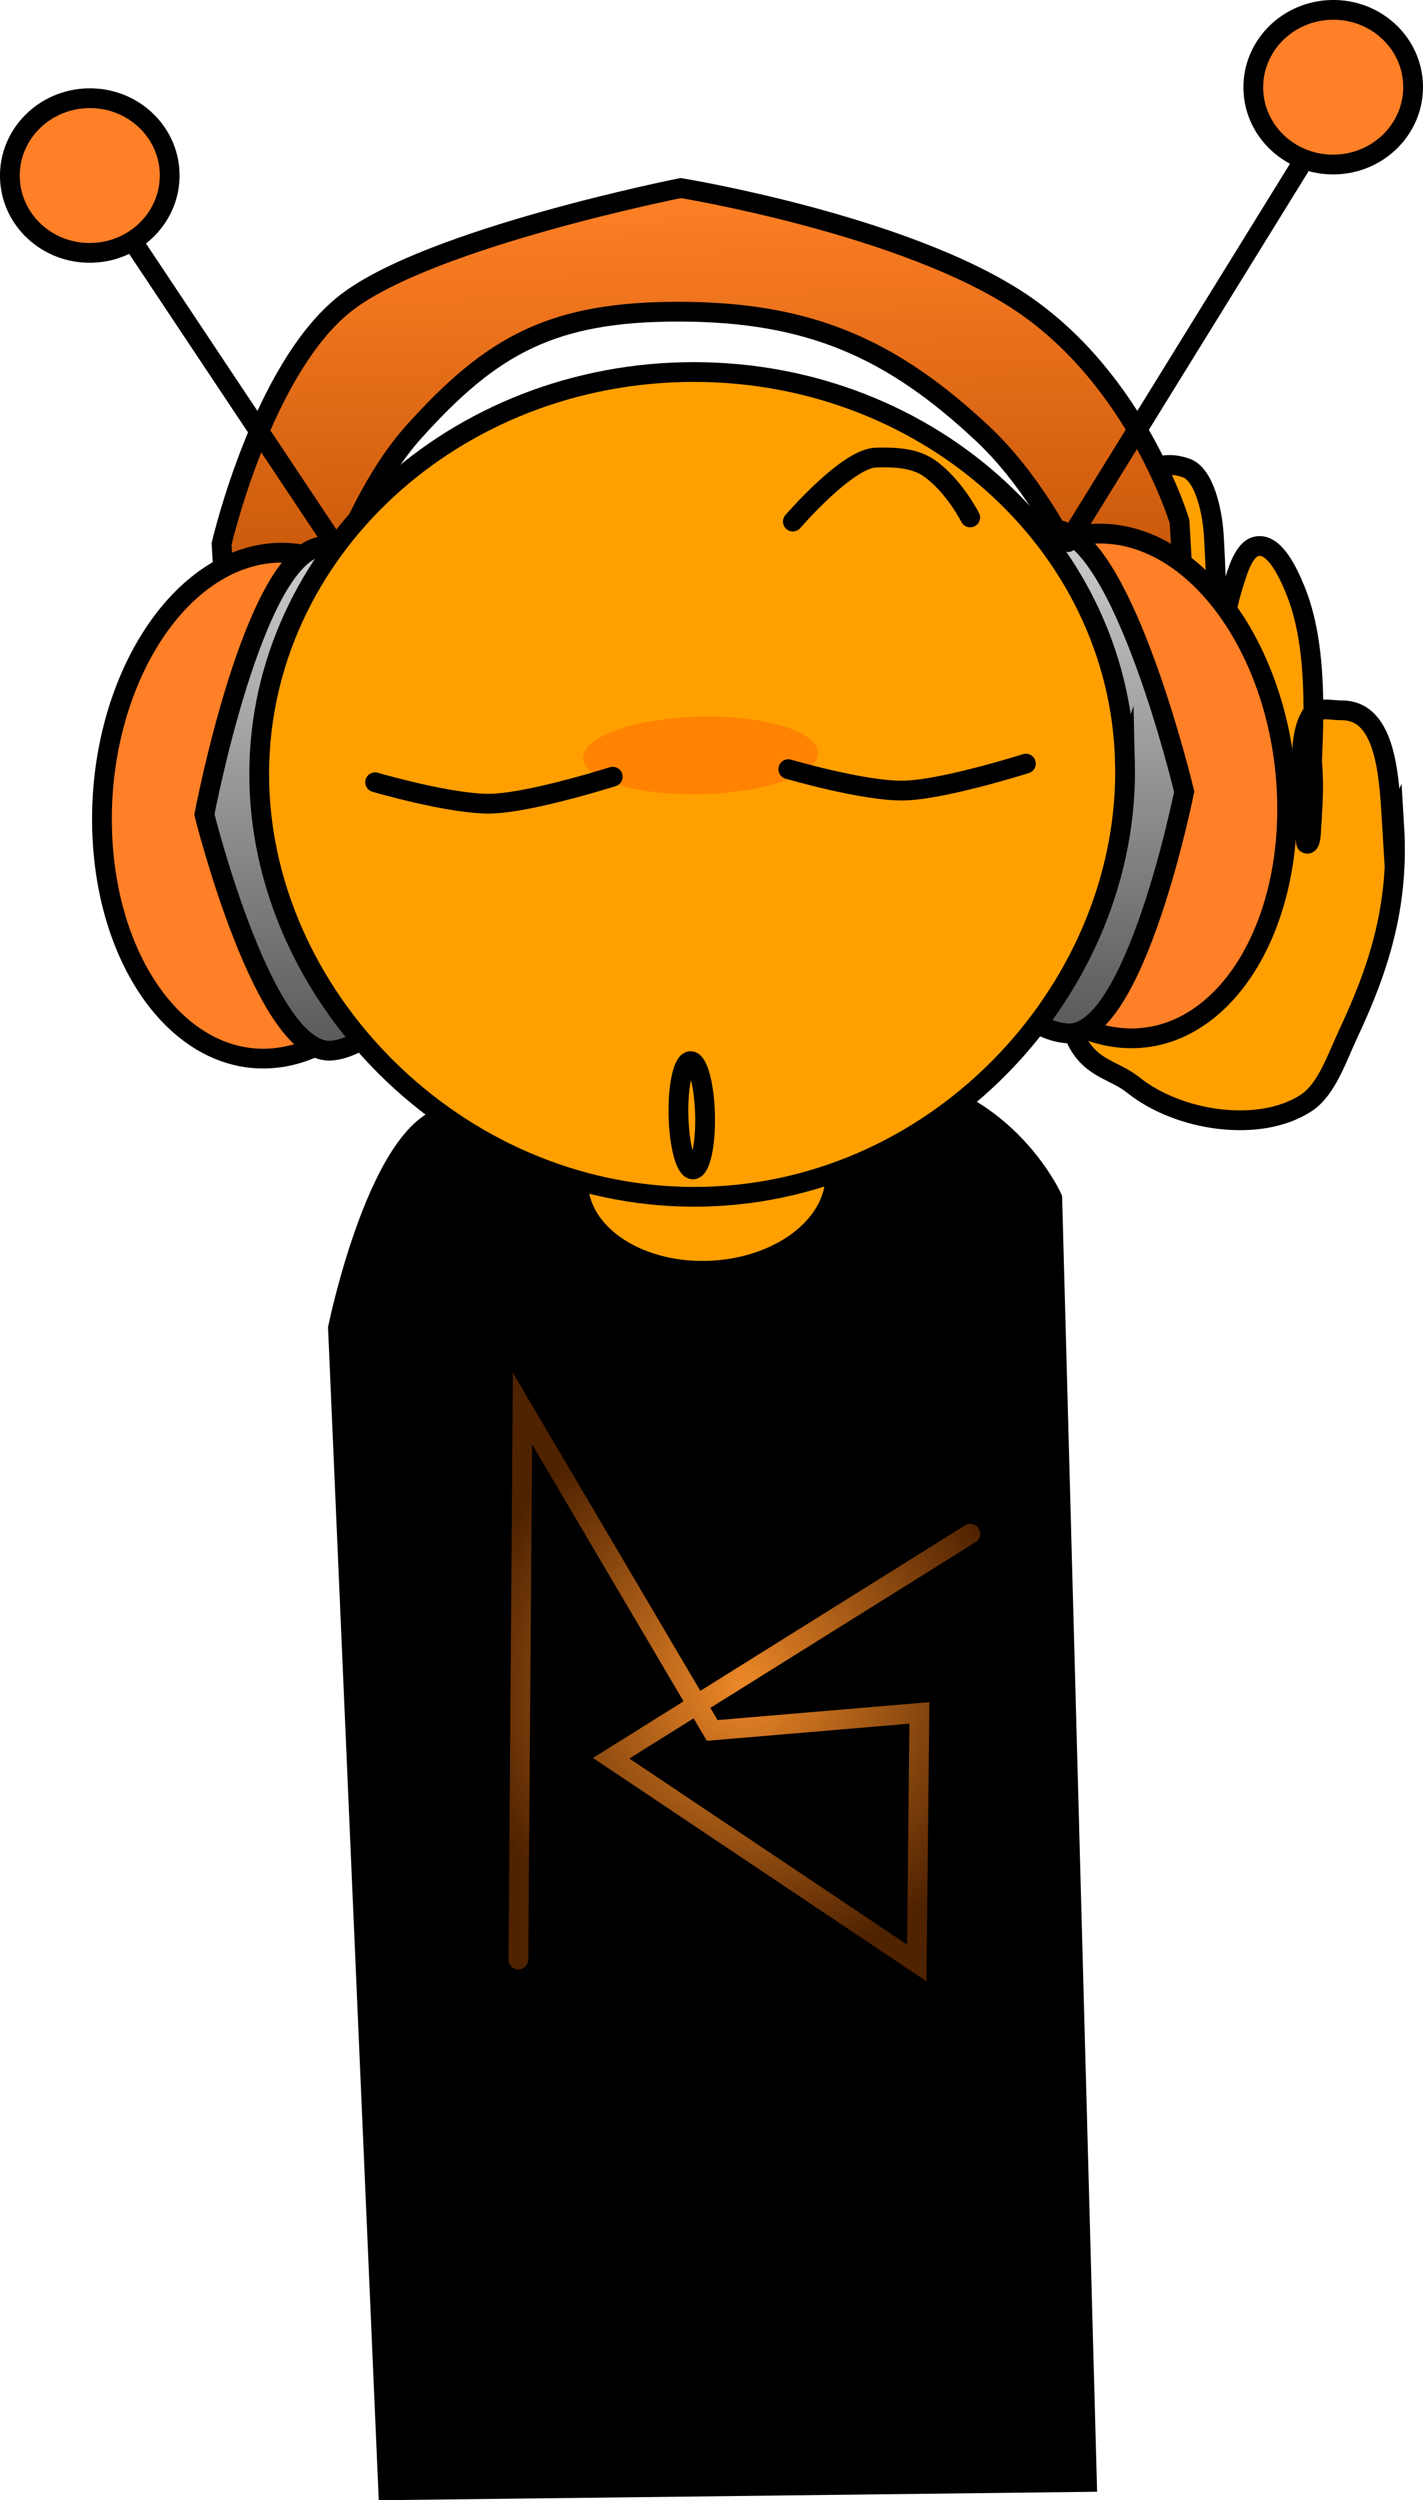 <svg version="1.1" xmlns="http://www.w3.org/2000/svg" xmlns:xlink="http://www.w3.org/1999/xlink" width="180.035" height="316.316" viewBox="0,0,180.035,316.316"><defs><linearGradient x1="314.082" y1="54.126" x2="315.585" y2="118.535" gradientUnits="userSpaceOnUse" id="color-1"><stop offset="0" stop-color="#ff8026"/><stop offset="1" stop-color="#b54b00"/></linearGradient><linearGradient x1="359.589" y1="97.356" x2="361.078" y2="161.111" gradientUnits="userSpaceOnUse" id="color-2"><stop offset="0" stop-color="#cecece"/><stop offset="1" stop-color="#595959"/></linearGradient><linearGradient x1="266.748" y1="99.523" x2="268.236" y2="163.278" gradientUnits="userSpaceOnUse" id="color-3"><stop offset="0" stop-color="#cecece"/><stop offset="1" stop-color="#595959"/></linearGradient><radialGradient cx="320.105" cy="243.585" r="35.638" gradientUnits="userSpaceOnUse" id="color-4"><stop offset="0" stop-color="#ed8828"/><stop offset="1" stop-color="#4f2200"/></radialGradient></defs><g transform="translate(-226.112,-30.377)"><g stroke-miterlimit="10"><path d="M402.51,134.907c0.625,10.21 -2.025,18.164 -5.811,26.235c-1.424,3.036 -2.726,7.043 -5.279,8.739c-5.874,3.903 -16.16,2.384 -21.93,-2.232c-2.384,-1.907 -5.167,-1.991 -7.014,-5.374c-1.78,-3.261 -1.139,-11.201 -0.589,-14.664c0.259,-1.629 1.45,-1.388 2.096,-2.419c1.076,-1.718 2.231,-5.656 2.738,-7.78c0.482,-2.015 -0.257,-4.806 -0.101,-6.943c0.752,-10.338 -3.384,-22.926 -0.099,-32.483c1.883,-5.478 4.517,-10.167 9.633,-8.414c2.403,0.823 3.355,5.748 3.518,8.416c0.497,8.117 0.405,15.803 0.266,23.837c-0.052,3.023 -0.099,5.833 0.093,8.923c0.021,0.333 -0.181,1.002 0.063,0.999c0.244,-0.003 -0.036,-0.666 -0.048,-0.999c-0.073,-2.135 -0.277,-4.827 -0.118,-6.951c0.481,-6.415 0.331,-13.384 2.166,-19.257c0.573,-1.834 1.35,-4.726 3.021,-5.055c2.223,-0.437 3.942,3.256 4.866,5.515c2.611,6.387 2.433,14.641 2.138,21.537c-0.014,0.33 0.039,0.666 0.056,0.999c0.017,0.333 0.034,0.666 0.047,0.999c0.091,2.278 -0.086,4.632 -0.232,6.9c-0.006,0.087 -0.025,1.981 -0.596,1.652c-0.175,-0.101 -0.221,-3.604 -0.245,-3.995c-0.225,-3.671 -1.024,-9.654 0.993,-12.44c0.626,-0.865 2.741,-0.39 3.593,-0.408c6.003,-0.129 6.153,8.997 6.535,15.23z" fill="#ffa000" stroke="#000000" stroke-width="2.5" stroke-linecap="round"/><path d="M255.339,119.941l-1.195,-20.751c0,0 5.173,-22.298 15.766,-30.507c10.593,-8.21 42.325,-14.514 42.325,-14.514c0,0 28.305,4.615 43.034,14.462c14.729,9.847 20.078,27.73 20.078,27.73l1.195,20.751l-8.587,-1.179c0,0 -5.976,-19.848 -17.515,-30.681c-11.539,-10.833 -21.974,-15.39 -38.248,-15.442c-16.274,-0.052 -23.901,4.276 -33.73,15.211c-9.829,10.936 -14.705,32.932 -14.705,32.932z" fill="url(#color-1)" stroke="#000000" stroke-width="2.5" stroke-linecap="butt"/><g stroke="#000000" stroke-width="2.5" stroke-linecap="butt"><path d="M366.529,97.935c11.969,0.999 22.005,16.082 22.416,33.687c0.411,17.606 -8.959,31.068 -20.928,30.068c-11.969,-0.999 -22.005,-16.082 -22.416,-33.687c-0.411,-17.606 8.959,-31.068 20.928,-30.068z" fill="#ff8026"/><path d="M359.589,97.356c8.615,0.719 16.344,33.18 16.344,33.18c0,0 -6.24,31.295 -14.855,30.575c-8.615,-0.719 -15.933,-15.575 -16.344,-33.18c-0.411,-17.606 6.24,-31.295 14.855,-30.575z" fill="url(#color-2)"/></g><g stroke="#000000" stroke-width="2.5" stroke-linecap="butt"><path d="M282.151,129.484c0.411,17.606 -8.91,33.14 -20.819,34.697c-11.909,1.557 -21.897,-11.453 -22.308,-29.059c-0.411,-17.606 8.91,-33.14 20.819,-34.697c11.909,-1.557 21.897,11.453 22.308,29.059z" fill="#ff8026"/><path d="M283.014,129.372c0.411,17.606 -6.205,32.786 -14.777,33.907c-8.572,1.121 -16.266,-29.849 -16.266,-29.849c0,0 6.205,-32.786 14.777,-33.907c8.572,-1.121 15.855,12.243 16.266,29.849z" fill="url(#color-3)"/></g><path d="M275.228,345.429l-6.36,-147.045c0,0 5.31,-25.998 14.298,-26.88c8.926,-0.876 30.094,-2.556 48.574,-4.369c20.044,-1.967 27.503,14.816 27.503,14.816l4.388,162.432z" fill="#000000" stroke="#000000" stroke-width="2.5" stroke-linecap="butt"/><path d="M331.78,179.169c0.002,6.405 -7.276,11.767 -16.255,11.977c-8.979,0.21 -16.259,-4.813 -16.261,-11.218c-0.002,-6.405 7.276,-11.767 16.255,-11.977c8.979,-0.21 16.259,4.813 16.261,11.218z" fill="#ffa000" stroke="#000000" stroke-width="2.5" stroke-linecap="butt"/><path d="M368.444,126.87c0.654,27.995 -23.007,54.2 -53.252,54.906c-30.244,0.706 -55.619,-24.354 -56.273,-52.349c-0.654,-27.995 23.335,-51.262 53.579,-51.968c30.244,-0.706 55.292,21.416 55.946,49.412z" fill="#ffa000" stroke="#000000" stroke-width="2.5" stroke-linecap="butt"/><path d="M329.592,125.604c0.063,2.708 -6.536,5.059 -14.74,5.25c-8.204,0.192 -14.906,-1.849 -14.969,-4.557c-0.063,-2.708 6.536,-5.059 14.74,-5.25c8.204,-0.192 14.906,1.849 14.969,4.557z" fill-opacity="0.184" fill="#ff0505" stroke="none" stroke-width="0" stroke-linecap="butt"/><path d="M303.633,128.641c0,0 -4.089,1.297 -8.374,2.292c-2.543,0.591 -5.156,1.075 -7.022,1.119c-5.01,0.117 -14.667,-2.709 -14.667,-2.709" fill="none" stroke="#000000" stroke-width="2.5" stroke-linecap="round"/><path d="M355.906,126.985c0,0 -4.089,1.297 -8.374,2.292c-2.543,0.591 -5.156,1.075 -7.022,1.119c-5.01,0.117 -14.667,-2.709 -14.667,-2.709" fill="none" stroke="#000000" stroke-width="2.5" stroke-linecap="round"/><path d="M326.42,96.364c0,0 6.887,-8.008 10.491,-8.092c1.544,-0.036 4.608,-0.158 6.718,1.301c3.161,2.186 5.229,6.267 5.229,6.267" fill="none" stroke="#000000" stroke-width="2.5" stroke-linecap="round"/><path d="M247.578,52.35c0.126,5.402 -4.297,9.888 -9.88,10.018c-5.583,0.13 -10.21,-4.144 -10.336,-9.546c-0.126,-5.402 4.297,-9.888 9.88,-10.018c5.583,-0.13 10.21,4.144 10.336,9.546z" fill="#ff8026" stroke="#000000" stroke-width="2.5" stroke-linecap="butt"/><path d="M404.894,41.173c0.126,5.402 -4.297,9.888 -9.88,10.018c-5.583,0.13 -10.21,-4.144 -10.336,-9.546c-0.126,-5.402 4.297,-9.888 9.88,-10.018c5.583,-0.13 10.21,4.144 10.336,9.546z" fill="#ff8026" stroke="#000000" stroke-width="2.5" stroke-linecap="butt"/><path d="M243.56,61.905l25.02,37.587" fill="none" stroke="#000000" stroke-width="2.5" stroke-linecap="round"/><path d="M361.221,98.96l29.236,-47.336" fill="none" stroke="#000000" stroke-width="2.5" stroke-linecap="round"/><path d="M291.7,278.287l0.517,-69.699l24.001,40.716l26.215,-2.22l-0.334,31.635l-38.664,-25.9l45.437,-28.399" fill="none" stroke="url(#color-4)" stroke-width="2.5" stroke-linecap="round"/><path d="M315.314,171.437c0.088,3.785 -0.593,6.87 -1.521,6.892c-0.928,0.022 -1.752,-3.029 -1.841,-6.814c-0.088,-3.785 0.593,-6.87 1.521,-6.892c0.928,-0.022 1.752,3.029 1.841,6.814z" fill="none" stroke="#000000" stroke-width="2.5" stroke-linecap="butt"/></g></g></svg>